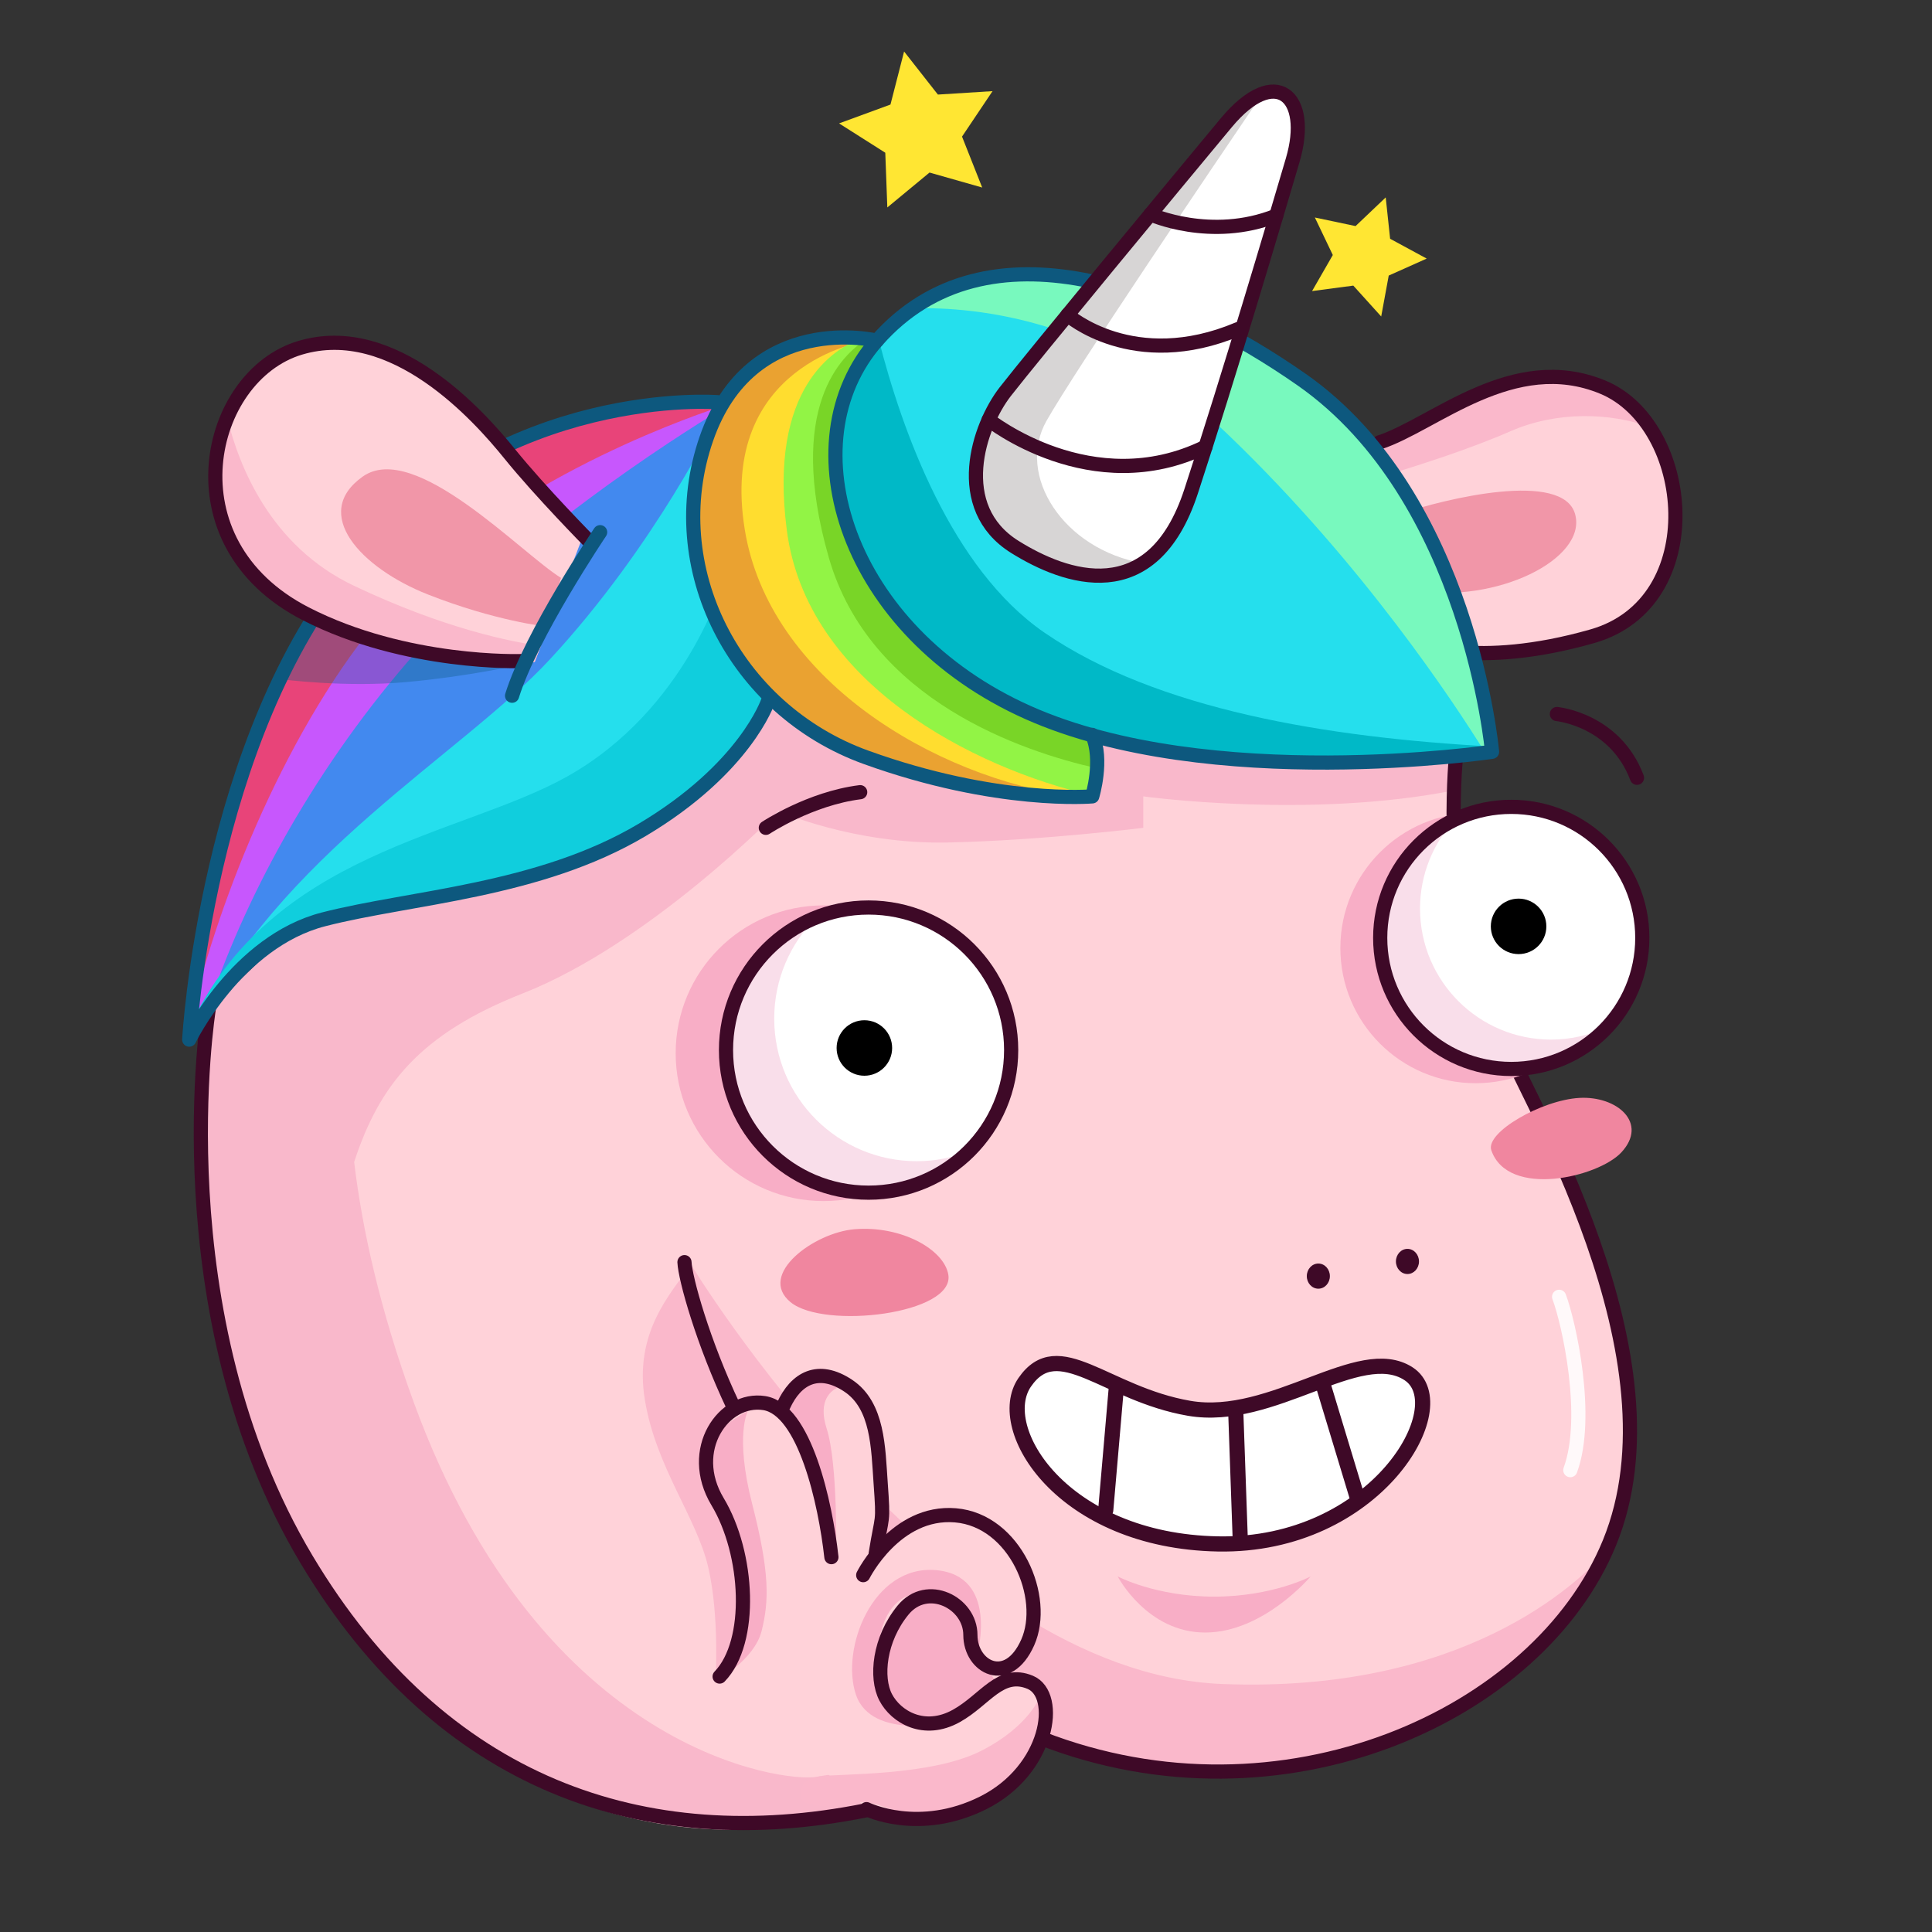 <svg xmlns="http://www.w3.org/2000/svg" viewBox="0 0 512 512" width="512" height="512" class="svg_sticker_animation" preserveAspectRatio="xMidYMid meet" style="width: 100%; height: 100%;"><rect x="0" y="0" width="512" height="512" fill="#333333" stroke="none"/><defs><clipPath id="animationMask_HdMpBtkUMP"><rect width="512" height="512" x="0" y="0"></rect></clipPath></defs><g clip-path="url(#animationMask_HdMpBtkUMP)"><g transform="matrix(0.966,0.259,-0.259,0.966,42.204,-91.34)" opacity="1" style="user-select: none;"><g opacity="1" transform="matrix(1,0,0,1,414.11,127.137)"><path fill="rgb(255,210,217)" fill-opacity="1" d="M0 0 M-47.786,-9.443 C-35.006,-17.779 -20.003,-42.23 5.554,-38.895 C31.118,-35.56 47.786,8.891 20.005,25.561 C-7.777,42.231 -25.001,39.453 -25.001,39.453"></path></g><g opacity="1" transform="matrix(1,0,0,1,402.162,132.697)"><path fill="rgb(241,150,168)" fill-opacity="1" d="M0 0 M-25.283,1.668 C-15.279,-4.999 13.059,-20.561 19.171,-10.003 C25.282,0.555 5.279,18.336 -16.946,20.561"></path></g><g opacity="1" transform="matrix(1,0,0,1,400.331,105.328)"><path fill="rgb(250,184,203)" fill-opacity="1" d="M0 0 M19.333,-17.086 C-6.224,-20.421 -21.228,4.03 -34.008,12.367 C-34.008,12.367 -30.257,20.421 -30.257,20.421 C-22.215,15.447 -10.223,7.708 -1.224,0.51 C9.285,-7.898 23.136,-11.066 34.008,-10.096 C29.739,-13.829 24.737,-16.38 19.333,-17.086z"></path></g><g opacity="1" transform="matrix(1,0,0,1,414.11,127.137)"><path stroke-linecap="round" stroke-linejoin="round" fill-opacity="0" stroke="rgb(62,9,39)" stroke-opacity="1" stroke-width="3.757" d="M0 0 M-47.786,-9.443 C-35.006,-17.779 -20.003,-42.23 5.554,-38.895 C31.118,-35.56 47.786,8.891 20.005,25.561 C-7.777,42.231 -25.001,39.453 -25.001,39.453"></path></g></g><g transform="matrix(1,0,0,1,0,0)" opacity="1" style="user-select: none;"><g opacity="1" transform="matrix(1,0,0,1,244.612,329.625)"><path fill="rgb(255,210,217)" fill-opacity="1" d="M0 0 M149.535,-62.899 C137.68,-88.831 141.384,-128.103 141.384,-128.103 C141.384,-128.103 -64.775,-182.375 -64.775,-182.375 C-64.775,-182.375 -189.061,-62.159 -189.061,-62.159 C-189.061,-62.159 -202.137,18.536 -163.124,83.797 C-103.667,183.259 -14.766,149.921 -14.766,149.921 C-14.766,149.921 -0.87,156.776 16.169,148.253 C24.472,144.106 29.458,137.398 31.571,131.149 C95.325,155.976 163.404,125.132 182.133,79.351 C202.137,30.453 161.386,-36.97 149.535,-62.899z"></path></g><g opacity="1" transform="matrix(1,0,0,1,214.235,337.998)"><path fill="rgb(219,38,120)" fill-opacity="0.15" d="M0 0 M43.982,-170.112 C43.982,-170.112 -41.844,-173.63 -41.844,-173.63 C-41.844,-173.63 -117.91,-109.967 -117.91,-109.967 C-117.91,-109.967 -158.684,-71.791 -158.684,-71.791 C-158.684,-71.791 -171.76,8.902 -132.747,74.166 C-73.29,173.63 15.61,140.538 15.61,140.538 C15.61,140.538 29.508,147.14 46.546,138.626 C54.85,134.473 59.835,127.763 61.948,121.519 C63.503,122.123 33.948,135.847 25.801,133.623 C17.652,131.403 10.244,131.403 2.089,132.885 C-6.061,134.363 -70.517,126.959 -104.598,33.603 C-113.449,9.36 -118.196,-11.877 -120.383,-30.046 C-113.763,-50.34 -103.05,-63.974 -75.742,-74.719 C-41.845,-88.052 -7.949,-123.063 -7.949,-123.063 C-7.949,-123.063 12.056,-114.17 37.061,-114.73 C62.07,-115.283 88.74,-118.614 88.74,-118.614 C88.74,-118.614 88.74,-126.951 88.74,-126.951 C88.74,-126.951 132.949,-120.862 171.319,-128.591 C171.476,-133.472 171.76,-136.475 171.76,-136.475 C171.76,-136.475 43.982,-170.112 43.982,-170.112z"></path></g><g opacity="1" transform="matrix(1,0,0,1,296.91,403.599)"><path fill="rgb(250,184,203)" fill-opacity="1" d="M0 0 M26.999,42.681 C-48.204,39.718 -113.774,-68.453 -113.774,-68.453 C-119.41,-60.599 -128.962,-50.302 -126,-32.517 C-123.037,-14.738 -112.294,-1.403 -109.238,11.658 C-106.182,24.714 -107.293,41.942 -107.293,41.942 C-107.293,41.942 -95.343,27.775 -101.18,9.714 C-107.015,-8.344 -112.572,-18.626 -109.238,-23.07 C-105.903,-27.516 -102.014,-29.74 -102.014,-29.74 C-102.014,-29.74 -81.91,44.901 10.633,65.038 C38.84,68.452 66.161,62.278 87.971,50.022 C108.339,36.303 122.087,18.25 127.914,9.665 C128.292,8.893 128.616,8.106 128.962,7.326 C121.079,16.29 90.608,45.19 26.999,42.681z"></path></g><g opacity="1" transform="matrix(1,0,0,1,187.891,353.651)"><path stroke-linecap="round" stroke-linejoin="round" fill-opacity="0" stroke="rgb(62,9,39)" stroke-opacity="1" stroke-width="3.757" d="M0 0 M6.497,19.168 C-1.656,1.986 -6.301,-14.811 -6.497,-19.169"></path></g><g opacity="1" transform="matrix(1,0,0,1,320.708,343.463)"><path stroke-linecap="round" stroke-linejoin="round" fill-opacity="0" stroke="rgb(62,9,39)" stroke-opacity="1" stroke-width="3.757" d="M0 0 M65.062,-142.048 C65.062,-142.048 61.361,-102.778 73.212,-76.845 C85.069,-50.919 125.813,16.507 105.812,65.407 C87.079,111.199 18.967,142.047 -44.802,117.184 C-44.802,117.184 -98.917,95.755 -125.813,30.396"></path></g><g opacity="1" transform="matrix(1,0,0,1,118.373,376.105)"><path stroke-linecap="round" stroke-linejoin="round" fill-opacity="0" stroke="rgb(62,9,39)" stroke-opacity="1" stroke-width="3.757" d="M0 0 M110.876,103.703 C52.377,115.394 -1.447,96.873 -37.109,37.21 C-76.126,-28.052 -63.044,-108.751 -63.044,-108.751"></path></g></g><g transform="matrix(1,0,0,1,0,0)" opacity="1" style="user-select: none;"><g opacity="1" transform="matrix(1,0,0,1,417.257,366.636)"><path stroke-linecap="round" stroke-linejoin="round" fill-opacity="0" stroke="rgb(255,249,250)" stroke-opacity="1" stroke-width="3.757" d="M0 0 M-4.073,-22.967 C-1.477,-16.114 4.073,8.894 -1.108,22.967"></path></g></g><g transform="matrix(1,0,0,1,0,-4)" opacity="1" style="user-select: none;"><g opacity="1" transform="matrix(1,0,0,1,349.373,342.185)"><path fill="rgb(62,9,39)" fill-opacity="1" d="M0 0 M3.058,0.002 C3.058,1.844 1.691,3.333 0.001,3.333 C-1.69,3.333 -3.057,1.844 -3.057,0.002 C-3.057,-1.836 -1.69,-3.333 0.001,-3.333 C1.691,-3.333 3.058,-1.836 3.058,0.002z"></path></g><g opacity="1" transform="matrix(1,0,0,1,372.99,338.296)"><path fill="rgb(62,9,39)" fill-opacity="1" d="M0 0 M3.055,0 C3.055,1.84 1.686,3.333 0,3.333 C-1.687,3.333 -3.055,1.84 -3.055,0 C-3.055,-1.84 -1.687,-3.333 0,-3.333 C1.686,-3.333 3.055,-1.84 3.055,0z"></path></g></g><g transform="matrix(1,0,0,1,0,-4)" opacity="1" style="user-select: none;"><g opacity="1" transform="matrix(1,0,0,1,226.848,342.56)"><path fill="rgb(240,134,159)" fill-opacity="1" d="M0 0 M24.466,-0.781 C23.332,-7.437 12.015,-13.838 -0.436,-12.796 C-11.1,-11.9 -26.241,-0.781 -17.341,6.529 C-8.445,13.838 26.241,9.661 24.466,-0.781z"></path></g></g><g transform="matrix(1,0,0,1,0,-4)" opacity="1" style="user-select: none;"><g opacity="1" transform="matrix(1,0,0,1,415.233,308.011)"><path fill="rgb(240,134,159)" fill-opacity="1" d="M0 0 M-20.016,0.833 C-21.66,-3.89 -6.68,-12.502 3.324,-13.056 C13.324,-13.615 21.661,-6.392 14.438,1.389 C8.328,7.965 -15.57,13.614 -20.016,0.833z"></path></g></g><g transform="matrix(1,0,0,1,0,0)" opacity="1" style="user-select: none;"><g opacity="1" transform="matrix(1,0,0,1,218.236,279.117)"><path fill="rgb(248,174,198)" fill-opacity="1" d="M0 0 M39.176,0 C39.176,21.639 21.636,39.177 0.001,39.177 C-21.638,39.177 -39.175,21.639 -39.175,0 C-39.175,-21.64 -21.638,-39.176 0.001,-39.176 C21.636,-39.176 39.176,-21.64 39.176,0z"></path></g><g opacity="1" transform="matrix(1,0,0,1,230.182,278.285)"><path fill="rgb(255,255,255)" fill-opacity="1" d="M0 0 M37.786,0.001 C37.786,20.867 20.87,37.785 0,37.785 C-20.872,37.785 -37.786,20.867 -37.786,0.001 C-37.786,-20.871 -20.872,-37.785 0,-37.785 C20.87,-37.785 37.786,-20.871 37.786,0.001z"></path></g><g opacity="1" transform="matrix(1,0,0,1,229.068,277.727)"><path fill="rgb(0,0,0)" fill-opacity="1" d="M0 0 M-7.357,0.002 C-7.357,4.06 -4.062,7.354 0.001,7.354 C4.062,7.354 7.357,4.06 7.357,0.002 C7.357,-4.062 4.062,-7.353 0.001,-7.353 C-4.062,-7.353 -7.357,-4.062 -7.357,0.002z"></path></g><g opacity="1" transform="matrix(1,0,0,1,224.606,279.612)"><path fill="rgb(219,37,119)" fill-opacity="0.15" d="M0 0 M18.357,28.119 C-2.515,28.119 -19.43,11.203 -19.43,-9.663 C-19.43,-20.141 -15.167,-29.614 -8.283,-36.458 C-22.288,-30.925 -32.21,-17.301 -32.21,-1.326 C-32.21,19.54 -15.296,36.458 5.576,36.458 C15.971,36.458 25.378,32.258 32.21,25.465 C27.918,27.162 23.256,28.119 18.357,28.119z"></path></g><g opacity="1" transform="matrix(1,0,0,1,230.182,278.285)"><path stroke-linecap="round" stroke-linejoin="round" fill-opacity="0" stroke="rgb(62,9,39)" stroke-opacity="1" stroke-width="3.757" d="M0 0 M37.786,0.001 C37.786,20.867 20.87,37.785 0,37.785 C-20.872,37.785 -37.786,20.867 -37.786,0.001 C-37.786,-20.871 -20.872,-37.785 0,-37.785 C20.87,-37.785 37.786,-20.871 37.786,0.001z"></path></g></g><g transform="matrix(1,0,0,1,0,-10)" opacity="1" style="user-select: none;"><g opacity="1" transform="matrix(1,0,0,1,215.456,224.661)"><path stroke-linecap="round" stroke-linejoin="round" fill-opacity="0" stroke="rgb(62,9,39)" stroke-opacity="1" stroke-width="3.757" d="M0 0 M-12.502,4.723 C-12.502,4.723 -0.832,-3.054 12.503,-4.723"></path></g></g><g transform="matrix(1,0,0,1,0,0)" opacity="1" style="user-select: none;"><g opacity="1" transform="matrix(1,0,0,1,391.052,251.222)"><path fill="rgb(248,174,198)" fill-opacity="1" d="M0 0 M35.844,0 C35.844,19.794 19.794,35.842 -0.002,35.842 C-19.798,35.842 -35.844,19.794 -35.844,0 C-35.844,-19.794 -19.798,-35.842 -0.002,-35.842 C19.794,-35.842 35.844,-19.794 35.844,0z"></path></g><g opacity="1" transform="matrix(1,0,0,1,400.497,248.554)"><path fill="rgb(255,255,255)" fill-opacity="1" d="M0 0 M34.73,0 C34.73,19.179 19.179,34.73 0,34.73 C-19.181,34.73 -34.729,19.179 -34.729,0 C-34.729,-19.179 -19.181,-34.73 0,-34.73 C19.179,-34.73 34.73,-19.179 34.73,0z"></path></g><g opacity="1" transform="matrix(1,0,0,1,402.443,245.496)"><path fill="rgb(0,0,0)" fill-opacity="1" d="M0 0 M-7.358,0.004 C-7.358,4.065 -4.065,7.353 -0.003,7.353 C4.061,7.353 7.357,4.065 7.357,0.004 C7.357,-4.06 4.061,-7.353 -0.003,-7.353 C-4.065,-7.353 -7.358,-4.06 -7.358,0.004z"></path></g><g opacity="1" transform="matrix(1,0,0,1,395.869,250.256)"><path fill="rgb(219,37,119)" fill-opacity="0.15" d="M0 0 M15.184,25.246 C-3.996,25.246 -19.546,9.699 -19.546,-9.482 C-19.546,-18.58 -16.016,-26.835 -10.292,-33.027 C-21.995,-27.444 -30.102,-15.532 -30.102,-1.702 C-30.102,17.477 -14.554,33.027 4.626,33.027 C14.705,33.027 23.759,28.706 30.102,21.846 C25.575,24.007 20.535,25.246 15.184,25.246z"></path></g><g opacity="1" transform="matrix(1,0,0,1,400.497,248.554)"><path stroke-linecap="round" stroke-linejoin="round" fill-opacity="0" stroke="rgb(62,9,39)" stroke-opacity="1" stroke-width="3.757" d="M0 0 M34.73,0 C34.73,19.179 19.179,34.73 0,34.73 C-19.181,34.73 -34.729,19.179 -34.729,0 C-34.729,-19.179 -19.181,-34.73 0,-34.73 C19.179,-34.73 34.73,-19.179 34.73,0z"></path></g></g><g transform="matrix(1,0,0,1,0,-8)" opacity="1" style="user-select: none;"><g opacity="1" transform="matrix(1,0,0,1,423.206,205.676)"><path stroke-linecap="round" stroke-linejoin="round" fill-opacity="0" stroke="rgb(62,9,39)" stroke-opacity="1" stroke-width="3.757" d="M0 0 M-10.614,-8.449 C-10.614,-8.449 4.795,-7.001 10.614,8.449"></path></g></g><g transform="matrix(1.07,0,0,1.07,-22.63,-22.688)" opacity="1" style="user-select: none;"><g opacity="1" transform="matrix(1,0,0,1,321.867,418.591)"><path fill="rgb(248,174,198)" fill-opacity="1" d="M0 0 M-23.895,-6.948 C-23.895,-6.948 -14.447,-1.944 0.001,-1.944 C14.447,-1.944 23.895,-6.948 23.895,-6.948 C23.895,-6.948 12.224,6.947 -2.223,6.947 C-16.669,6.947 -23.895,-6.948 -23.895,-6.948z"></path></g></g><g transform="matrix(1.07,0,0,1.07,-22.63,-26.968)" opacity="1" style="user-select: none;"><g opacity="1" transform="matrix(1,0,0,1,324.603,381.882)"><path fill="rgb(255,255,255)" fill-opacity="1" d="M0 0 M-49.668,-14.309 C-41.331,-26.438 -29.656,-11.452 -8.935,-7.88 C11.791,-4.305 33.235,-24.312 45.384,-16.453 C57.531,-8.592 37.332,26.437 -1.784,25.712 C-40.378,24.996 -57.531,-2.874 -49.668,-14.309z"></path><path stroke-linecap="round" stroke-linejoin="round" fill-opacity="0" stroke="rgb(62,9,39)" stroke-opacity="1" stroke-width="3.757" d="M0 0 M-49.668,-14.309 C-41.331,-26.438 -29.656,-11.452 -8.935,-7.88 C11.791,-4.305 33.235,-24.312 45.384,-16.453 C57.531,-8.592 37.332,26.437 -1.784,25.712 C-40.378,24.996 -57.531,-2.874 -49.668,-14.309z"></path></g><g opacity="1" transform="matrix(1,0,0,1,327.792,391.271)"><path fill="rgb(255,255,255)" fill-opacity="1" d="M0 0 M-0.555,-15.745 C-0.555,-15.745 0.554,15.745 0.554,15.745"></path><path stroke-linecap="round" stroke-linejoin="round" fill-opacity="0" stroke="rgb(62,9,39)" stroke-opacity="1" stroke-width="3.757" d="M0 0 M-0.555,-15.745 C-0.555,-15.745 0.554,15.745 0.554,15.745"></path></g><g opacity="1" transform="matrix(1,0,0,1,296.305,384.233)"><path fill="rgb(255,255,255)" fill-opacity="1" d="M0 0 M1.297,-15.004 C1.297,-15.004 -1.297,15.004 -1.297,15.004"></path><path stroke-linecap="round" stroke-linejoin="round" fill-opacity="0" stroke="rgb(62,9,39)" stroke-opacity="1" stroke-width="3.757" d="M0 0 M1.297,-15.004 C1.297,-15.004 -1.297,15.004 -1.297,15.004"></path></g><g opacity="1" transform="matrix(1,0,0,1,352.986,381.825)"><path fill="rgb(255,255,255)" fill-opacity="1" d="M0 0 M-4.26,-14.076 C-4.26,-14.076 4.26,14.076 4.26,14.076"></path><path stroke-linecap="round" stroke-linejoin="round" fill-opacity="0" stroke="rgb(62,9,39)" stroke-opacity="1" stroke-width="3.757" d="M0 0 M-4.26,-14.076 C-4.26,-14.076 4.26,14.076 4.26,14.076"></path></g></g><g transform="matrix(1,0,0,1,0,0)" opacity="1" style="user-select: none;"><g opacity="1" transform="matrix(1,0,0,1,126.829,188.821)"><path fill="rgb(37,223,237)" fill-opacity="1" d="M0 0 M63.345,-82.238 C63.345,-82.238 6.292,-86.686 -32.973,-40.008 C-72.238,6.669 -76.684,86.686 -76.684,86.686 C-76.684,86.686 -64.09,60.753 -41.122,54.828 C-18.155,48.9 15.929,47.418 43.34,31.12 C70.754,14.819 76.684,-2.966 76.684,-2.966"></path></g><g opacity="1" transform="matrix(1,0,0,1,233.887,147.702)"><path fill="rgb(255,221,47)" fill-opacity="1" d="M0 0 M-1.508,-57.42 C-1.508,-57.42 -34.824,-65.57 -46.675,-31.489 C-58.532,2.592 -39.281,40.372 -4.446,52.974 C30.377,65.57 55.568,63.345 55.568,63.345 C55.568,63.345 58.532,53.713 55.568,47.047"></path></g><g opacity="1" transform="matrix(1,0,0,1,120.159,190.108)"><path fill="rgb(66,137,239)" fill-opacity="1" d="M0 0 M69.48,-83.557 C63.751,-83.863 10.8,-85.398 -26.303,-41.294 C-65.568,5.382 -70.014,85.398 -70.014,85.398 C-70.014,85.398 -69.623,84.598 -68.872,83.266 C-46.238,36.419 2.048,10.005 25.56,-15.365 C53.714,-45.743 70.014,-79.825 70.014,-79.825 C70.014,-79.825 69.48,-83.557 69.48,-83.557z"></path></g><g opacity="1" transform="matrix(1,0,0,1,120.352,188.821)"><path fill="rgb(199,87,253)" fill-opacity="1" d="M0 0 M69.822,-82.238 C69.822,-82.238 12.769,-86.686 -26.496,-40.008 C-65.761,6.669 -70.207,86.686 -70.207,86.686 C-70.207,86.686 -68.523,83.227 -65.276,78.549 C-56.065,50.652 -38.446,16.93 -12.42,-13.335 C15.283,-45.547 59.213,-73.265 70.207,-79.954 C70.207,-79.954 69.822,-82.238 69.822,-82.238z"></path></g><g opacity="1" transform="matrix(1,0,0,1,120.516,185.921)"><path fill="rgb(232,68,121)" fill-opacity="1" d="M0 0 M69.659,-79.338 C69.659,-79.338 12.605,-83.786 -26.66,-37.108 C-59.589,2.036 -68.026,64.601 -69.893,83.786 C-62.464,51.862 -44.07,5.947 -18.511,-23.773 C9.895,-56.802 59.478,-74.506 69.893,-77.961 C69.893,-77.961 69.659,-79.338 69.659,-79.338z"></path></g><g opacity="1" transform="matrix(1,0,0,1,126.829,214.753)"><path fill="rgb(16,206,221)" fill-opacity="1" d="M0 0 M23.334,-8.89 C-4.806,6.815 -54.889,10.99 -76.41,57.18 C-76.614,59.486 -76.684,60.754 -76.684,60.754 C-76.684,60.754 -64.089,34.821 -41.122,28.896 C-18.155,22.967 15.929,21.485 43.34,5.188 C70.754,-11.113 76.684,-28.898 76.684,-28.898 C76.684,-28.898 72.005,-56.71 72.005,-56.71 C72.005,-56.71 64.826,-60.754 64.826,-60.754 C64.826,-60.754 55.19,-26.674 23.334,-8.89z"></path></g><g opacity="1" transform="matrix(1,0,0,1,230.242,150.366)"><path fill="rgb(234,162,49)" fill-opacity="1" d="M0 0 M-0.801,50.309 C25.478,59.816 46.265,60.883 54.886,60.835 C16.826,55.639 -26.393,29.305 -32.848,-9.892 C-40.069,-53.788 -1.172,-59.901 -1.172,-59.901 C-1.172,-59.901 -8.6,-60.883 -8.6,-60.883 C-19.41,-60.382 -35.526,-55.743 -43.03,-34.154 C-54.886,-0.073 -35.636,37.707 -0.801,50.309z"></path></g><g opacity="1" transform="matrix(1,0,0,1,247.898,150.244)"><path fill="rgb(146,244,69)" fill-opacity="1" d="M0 0 M-15.519,-59.963 C-15.519,-59.963 -17.06,-60.339 -19.591,-60.592 C-26.802,-57.933 -44.273,-47.524 -39.389,-9.769 C-34.144,30.732 9.898,53.242 41.618,60.592 C42.011,59.207 44.273,50.616 41.557,44.505 C41.557,44.505 -15.519,-59.963 -15.519,-59.963z"></path></g><g opacity="1" transform="matrix(1,0,0,1,249.59,146.714)"><path fill="rgb(121,213,39)" fill-opacity="1" d="M0 0 M-17.21,-56.433 C-17.21,-56.433 -18.18,-56.665 -19.825,-56.889 C-26.678,-52.674 -41.29,-38.648 -29.965,0.982 C-19.104,39.003 21.591,52.519 41.126,56.889 C41.289,54.016 41.086,50.777 39.865,48.034 C39.865,48.034 -17.21,-56.433 -17.21,-56.433z"></path></g><g opacity="1" transform="matrix(1,0,0,1,301.971,133.625)"><path fill="rgb(37,223,237)" fill-opacity="1" d="M0 0 M-69.591,-43.343 C-40.296,-76.685 9.399,-56.53 43.053,-32.972 C87.502,-1.854 93.438,65.608 93.438,65.608 C93.438,65.608 18.606,76.685 -29.557,55.196 C-77.716,33.709 -93.437,-16.203 -69.591,-43.343z"></path></g><g opacity="1" transform="matrix(1,0,0,1,318.689,130.3)"><path fill="rgb(120,249,190)" fill-opacity="1" d="M0 0 M26.335,-29.647 C-3.882,-50.796 -47.015,-69.176 -76.719,-48.59 C-59.642,-49.056 -24.854,-45.556 7.069,-14.828 C42.425,19.201 66.52,55.665 74.898,69.176 C76.076,69.026 76.719,68.933 76.719,68.933 C76.719,68.933 70.784,1.471 26.335,-29.647z"></path></g><g opacity="1" transform="matrix(1,0,0,1,301.971,150.057)"><path fill="rgb(0,185,199)" fill-opacity="1" d="M0 0 M93.438,49.175 C93.438,49.175 93.381,48.661 93.285,47.775 C49.812,45.409 4.579,38.006 -25.113,17.645 C-49.886,0.658 -62.928,-35.917 -69.141,-60.253 C-69.289,-60.091 -69.443,-59.947 -69.592,-59.776 C-93.438,-32.636 -77.716,17.277 -29.557,38.763 C18.606,60.252 93.438,49.175 93.438,49.175z"></path></g><g opacity="1" transform="matrix(1,0,0,1,301.971,133.625)"><path stroke-linecap="round" stroke-linejoin="round" fill-opacity="0" stroke="rgb(13,88,126)" stroke-opacity="1" stroke-width="3.757" d="M0 0 M-69.591,-43.343 C-40.296,-76.685 9.399,-56.53 43.053,-32.972 C87.502,-1.854 93.438,65.608 93.438,65.608 C93.438,65.608 18.606,76.685 -29.557,55.196 C-77.716,33.709 -93.437,-16.203 -69.591,-43.343z"></path></g><g opacity="1" transform="matrix(1,0,0,1,0,0)"><path fill="rgb(13,88,126)" fill-opacity="0.33" d="M0 0 M87.5,158.25 C84.75,159.5 74.5,180 74.5,180 C74.5,180 91.25,182.25 107.75,180.75 C124.25,179.25 137.25,176.25 137.25,176.25 C137.25,176.25 90.25,157 87.5,158.25z"></path></g><g opacity="1" transform="matrix(1,0,0,1,233.887,147.702)"><path stroke-linecap="round" stroke-linejoin="round" fill-opacity="0" stroke="rgb(13,88,126)" stroke-opacity="1" stroke-width="3.757" d="M0 0 M-1.508,-57.42 C-1.508,-57.42 -34.824,-65.57 -46.675,-31.489 C-58.532,2.592 -39.281,40.372 -4.446,52.974 C30.377,65.57 55.568,63.345 55.568,63.345 C55.568,63.345 58.532,53.713 55.568,47.047"></path></g><g opacity="1" transform="matrix(1,0,0,1,126.829,188.821)"><path stroke-linecap="round" stroke-linejoin="round" fill-opacity="0" stroke="rgb(13,88,126)" stroke-opacity="1" stroke-width="3.757" d="M0 0 M63.345,-82.238 C63.345,-82.238 6.292,-86.686 -32.973,-40.008 C-72.238,6.669 -76.684,86.686 -76.684,86.686 C-76.684,86.686 -64.09,60.753 -41.122,54.828 C-18.155,48.9 15.929,47.418 43.34,31.12 C70.754,14.819 76.684,-2.966 76.684,-2.966"></path></g></g><g transform="matrix(0.99,-0.139,0.139,0.99,-19.792,20.963)" opacity="1" style="user-select: none;"><g opacity="1" transform="matrix(1,0,0,1,101.021,127.975)"><path fill="rgb(255,210,217)" fill-opacity="1" d="M0 0 M54.691,16.39 C54.691,16.39 45.242,3.053 38.576,-8.057 C31.905,-19.171 13.012,-47.51 -12.549,-43.622 C-38.112,-39.733 -54.691,2.574 -20.882,26.393 C3.567,43.617 37.462,47.51 37.462,47.51"></path></g><g opacity="1" transform="matrix(1,0,0,1,99.093,137.766)"><path fill="rgb(250,184,203)" fill-opacity="1" d="M0 0 M-5.236,11.048 C-25.707,-2.432 -31.034,-24.651 -32.331,-37.718 C-41.611,-22.237 -40.967,1.097 -18.954,16.602 C5.495,33.826 39.389,37.718 39.389,37.718 C39.389,37.718 41.611,33.705 41.611,33.705 C34.075,31.592 17.025,25.704 -5.236,11.048z"></path></g><g opacity="1" transform="matrix(1,0,0,1,116.825,139.639)"><path fill="rgb(241,150,168)" fill-opacity="1" d="M0 0 M31.674,14.728 C22.227,6.951 -1.669,-26.95 -16.67,-19.165 C-31.674,-11.387 -20.562,4.726 -3.892,14.174 C12.78,23.619 25.969,26.951 25.969,26.951"></path></g><g opacity="1" transform="matrix(1,0,0,1,101.021,127.975)"><path stroke-linecap="round" stroke-linejoin="round" fill-opacity="0" stroke="rgb(62,9,39)" stroke-opacity="1" stroke-width="3.757" d="M0 0 M56.462,18.154 C56.462,18.154 45.242,3.053 38.576,-8.057 C31.905,-19.171 13.012,-47.51 -12.549,-43.622 C-38.112,-39.733 -54.691,2.574 -20.882,26.393 C3.567,43.617 34.03,46.775 34.03,46.775"></path></g></g><g transform="matrix(1,0,0,1,0,0)" opacity="1" style="user-select: none;"><g opacity="1" transform="matrix(1,0,0,1,147.374,162.705)"><path stroke-linecap="round" stroke-linejoin="round" fill-opacity="0" stroke="rgb(13,88,126)" stroke-opacity="1" stroke-width="3.757" d="M0 0 M11.669,-21.672 C11.669,-21.672 -6.669,5.554 -11.669,21.672"></path></g></g><g transform="matrix(1,0,0,1,0,0)" opacity="1" style="user-select: none;"><g opacity="1" transform="matrix(1,0,0,1,299.866,89.219)"><path fill="rgb(255,255,255)" fill-opacity="1" d="M0 0 M-30.927,55.717 C-17.617,64.03 5.512,72.371 15.779,41.032 C26.033,9.696 37.682,-29.689 42.707,-46.753 C47.737,-63.823 38.182,-72.371 25.115,-56.693 C12.055,-41.027 -26.36,5.451 -33.452,14.562 C-40.555,23.689 -47.737,45.21 -30.927,55.717z"></path></g><g opacity="1" transform="matrix(1,0,0,1,293.342,90.595)"><path fill="rgb(215,213,213)" fill-opacity="1" d="M0 0 M9.547,58.655 C-11.438,55.06 -24.276,35.396 -15.956,20.84 C-8.202,7.24 26.916,-44.706 41.214,-65.761 C38.422,-64.751 35.165,-62.303 31.638,-58.069 C18.578,-42.403 -19.835,4.074 -26.928,13.185 C-34.03,22.312 -41.214,43.834 -24.404,54.341 C-15.263,60.044 -1.51,65.761 9.547,58.655z"></path></g><g opacity="1" transform="matrix(1,0,0,1,321.541,60.418)"><path stroke-linecap="round" stroke-linejoin="round" fill-opacity="0" stroke="rgb(62,9,39)" stroke-opacity="1" stroke-width="3.757" d="M0 0 M-16.685,-3.625 C-16.685,-3.625 -0.627,3.625 16.685,-3.263"></path></g><g opacity="1" transform="matrix(1,0,0,1,305.506,91.185)"><path stroke-linecap="round" stroke-linejoin="round" fill-opacity="0" stroke="rgb(62,9,39)" stroke-opacity="1" stroke-width="3.757" d="M0 0 M-22.606,-7.731 C-22.606,-7.731 -5.153,7.73 22.606,-3.975"></path></g><g opacity="1" transform="matrix(1,0,0,1,290.746,122.18)"><path stroke-linecap="round" stroke-linejoin="round" fill-opacity="0" stroke="rgb(62,9,39)" stroke-opacity="1" stroke-width="3.757" d="M0 0 M-28.724,-10.924 C-28.724,-10.924 -1.364,10.923 28.724,-3.798"></path></g><g opacity="1" transform="matrix(1,0,0,1,299.866,89.219)"><path stroke-linecap="round" stroke-linejoin="round" fill-opacity="0" stroke="rgb(62,9,39)" stroke-opacity="1" stroke-width="3.757" d="M0 0 M-30.927,55.717 C-17.617,64.03 5.512,72.371 15.779,41.032 C26.033,9.696 37.682,-29.689 42.707,-46.753 C47.737,-63.823 38.182,-72.371 25.115,-56.693 C12.055,-41.027 -26.36,5.451 -33.452,14.562 C-40.555,23.689 -47.737,45.21 -30.927,55.717z"></path></g></g><g transform="matrix(1,0,0,1,0,0)" opacity="1" style="user-select: none;"><g opacity="1" transform="matrix(1,0,0,1,234.766,423.136)"><path fill="rgb(255,210,217)" fill-opacity="1" d="M0 0 M30.234,51.864 C41.905,45.939 44.315,27.13 40.424,24.905 C36.536,22.683 30.979,23.518 30.979,23.518 C30.979,23.518 35.146,15.739 35.146,15.739 C35.146,15.739 44.037,-2.598 34.033,-12.045 C24.036,-21.491 10.976,-21.491 6.529,-18.994 C2.083,-16.491 -0.974,-12.325 -0.974,-12.325 C-0.974,-12.325 3.199,-38.442 -3.753,-49.277 C-10.696,-60.114 -19.587,-59.278 -23.197,-56.222 C-26.81,-53.167 -29.868,-50.665 -29.868,-50.665 C-29.868,-50.665 -36.536,-50.947 -40.426,-48.163 C-44.315,-45.386 -29.766,34.364 -29.766,34.364 C-29.766,34.364 -4.766,56.364 -4.766,56.364 C-4.766,56.364 13.984,60.114 30.234,51.864z"></path></g><g opacity="1" transform="matrix(1,0,0,1,193.228,409.7)"><path fill="rgb(248,174,198)" fill-opacity="1" d="M0 0 M5.002,-35.841 C5.002,-35.841 1.392,-29.45 6.115,-11.113 C10.835,7.225 10.56,14.728 8.614,22.506 C6.669,30.282 -3.612,35.841 -3.612,35.841 C-3.612,35.841 7.779,16.947 1.392,-2.775 C-5,-22.504 -10.835,-26.948 5.002,-35.841z"></path></g><g opacity="1" transform="matrix(1,0,0,1,247.824,440.541)"><path fill="rgb(248,174,198)" fill-opacity="1" d="M0 0 M16.811,5.834 C16.811,5.834 3.751,19.171 -6.528,15.004 C-16.811,10.833 -16.811,-3.612 -10.14,-10.837 C-3.472,-18.061 5.695,-19.171 7.64,-10.837 C9.587,-2.501 16.811,5.834 16.811,5.834z"></path></g><g opacity="1" transform="matrix(1,0,0,1,243.658,438.042)"><path fill="rgb(248,174,198)" fill-opacity="1" d="M0 0 M15.415,-0.001 C15.415,-0.001 20.977,-20.562 4.305,-21.949 C-12.363,-23.338 -20.977,-1.113 -16.81,11.108 C-12.646,23.338 8.473,18.336 8.473,18.336 C8.473,18.336 -11.807,18.337 -10.976,0.276 C-10.142,-17.784 2.638,-18.06 6.53,-13.06 C10.415,-8.058 15.415,-6.949 15.415,-0.001z"></path></g><g opacity="1" transform="matrix(1,0,0,1,0,0)"><path fill="rgb(250,184,203)" fill-opacity="1" d="M0 0 M275.875,449 C275.875,449 273.25,457.25 260,464 C246.75,470.75 222.25,470 217.5,470.75 C212.75,471.5 212,473.5 212.25,476.25 C212.5,479 218.75,479 226,477.75 C233.25,476.5 238,482.25 247.625,481 C257.25,479.75 270.625,473.375 274.25,464.125 C277.875,454.875 275.875,449 275.875,449z"></path></g><g opacity="1" transform="matrix(1,0,0,1,237.719,443.275)"><path stroke-linecap="round" stroke-linejoin="round" fill-opacity="0" stroke="rgb(62,9,39)" stroke-opacity="1" stroke-width="3.757" d="M0 0 M-8.96,-25.845 C-8.96,-25.845 -0.375,-43.018 15.477,-41.698 C31.332,-40.376 39.92,-19.903 34.635,-8.008 C29.351,3.879 19.443,-1.407 19.443,-9.992 C19.443,-18.578 7.979,-24.35 1.613,-16.602 C-4.761,-8.847 -5.714,1.324 -3.014,6.518 C-0.314,11.712 7.167,16.236 15.742,11.456 C23.408,7.178 27.367,-0.746 35.294,2.553 C43.219,5.856 40.221,25.808 22.842,34.497 C5.801,43.017 -8.092,36.163 -8.092,36.163"></path></g><g opacity="1" transform="matrix(1,0,0,1,214.762,386.086)"><path fill="rgb(248,174,198)" fill-opacity="1" d="M0 0 M7.92,-18.616 C7.92,-18.616 7.669,-18.554 7.292,-18.389 C5.712,-17.687 1.839,-15.131 4.31,-7.502 C7.362,1.946 6.805,26.394 6.805,26.394 C6.805,26.394 4.029,4.17 -0.973,-3.057 C-5.973,-10.284 -7.919,-13.337 -7.919,-13.337 C-7.919,-13.337 -2.917,-26.394 7.92,-18.616z"></path></g><g opacity="1" transform="matrix(1,0,0,1,201.121,407.227)"><path stroke-linecap="round" stroke-linejoin="round" fill-opacity="0" stroke="rgb(62,9,39)" stroke-opacity="1" stroke-width="3.757" d="M0 0 M-10.414,37.076 C-1.488,27.837 -2.706,4.473 -10.96,-9.273 C-19.209,-23.017 -9.303,-37.076 1.413,-35.391 C12.123,-33.712 17.625,-8.959 19.21,5.432"></path></g><g opacity="1" transform="matrix(1,0,0,1,220.908,386.871)"><path stroke-linecap="round" stroke-linejoin="round" fill-opacity="0" stroke="rgb(62,9,39)" stroke-opacity="1" stroke-width="3.757" d="M0 0 M-13.285,-14.354 C-9.982,-21.62 -4.037,-24.921 3.887,-19.639 C11.815,-14.354 11.815,-3.126 12.473,6.124 C13.284,17.476 12.877,14.001 11.151,24.921"></path></g></g><g transform="matrix(0.644,0.403,-0.403,0.644,214.044,-58.867)" opacity="1" style="user-select: none;"><g opacity="1" transform="matrix(1,0,0,1,251.667,37.763)"><path fill="rgb(255,230,51)" fill-opacity="1" d="M0 0 M-3.103,-20.663 C-3.103,-20.663 5.854,-9.249 5.854,-9.249 C5.854,-9.249 20.336,-10.158 20.336,-10.158 C20.336,-10.158 12.251,1.889 12.251,1.889 C12.251,1.889 17.595,15.382 17.595,15.382 C17.595,15.382 3.636,11.415 3.636,11.415 C3.636,11.415 -7.547,20.663 -7.547,20.663 C-7.547,20.663 -8.087,6.163 -8.087,6.163 C-8.087,6.163 -20.336,-1.612 -20.336,-1.612 C-20.336,-1.612 -6.713,-6.607 -6.713,-6.607 C-6.713,-6.607 -3.103,-20.663 -3.103,-20.663z"></path></g></g><g transform="matrix(1,0,0,1,-8.97,-3.451)" opacity="1" style="user-select: none;"><g opacity="1" transform="matrix(1,0,0,1,251.667,37.763)"><path fill="rgb(255,230,51)" fill-opacity="1" d="M0 0 M-3.103,-20.663 C-3.103,-20.663 5.854,-9.249 5.854,-9.249 C5.854,-9.249 20.336,-10.158 20.336,-10.158 C20.336,-10.158 12.251,1.889 12.251,1.889 C12.251,1.889 17.595,15.382 17.595,15.382 C17.595,15.382 3.636,11.415 3.636,11.415 C3.636,11.415 -7.547,20.663 -7.547,20.663 C-7.547,20.663 -8.087,6.163 -8.087,6.163 C-8.087,6.163 -20.336,-1.612 -20.336,-1.612 C-20.336,-1.612 -6.713,-6.607 -6.713,-6.607 C-6.713,-6.607 -3.103,-20.663 -3.103,-20.663z"></path></g></g></g></svg>